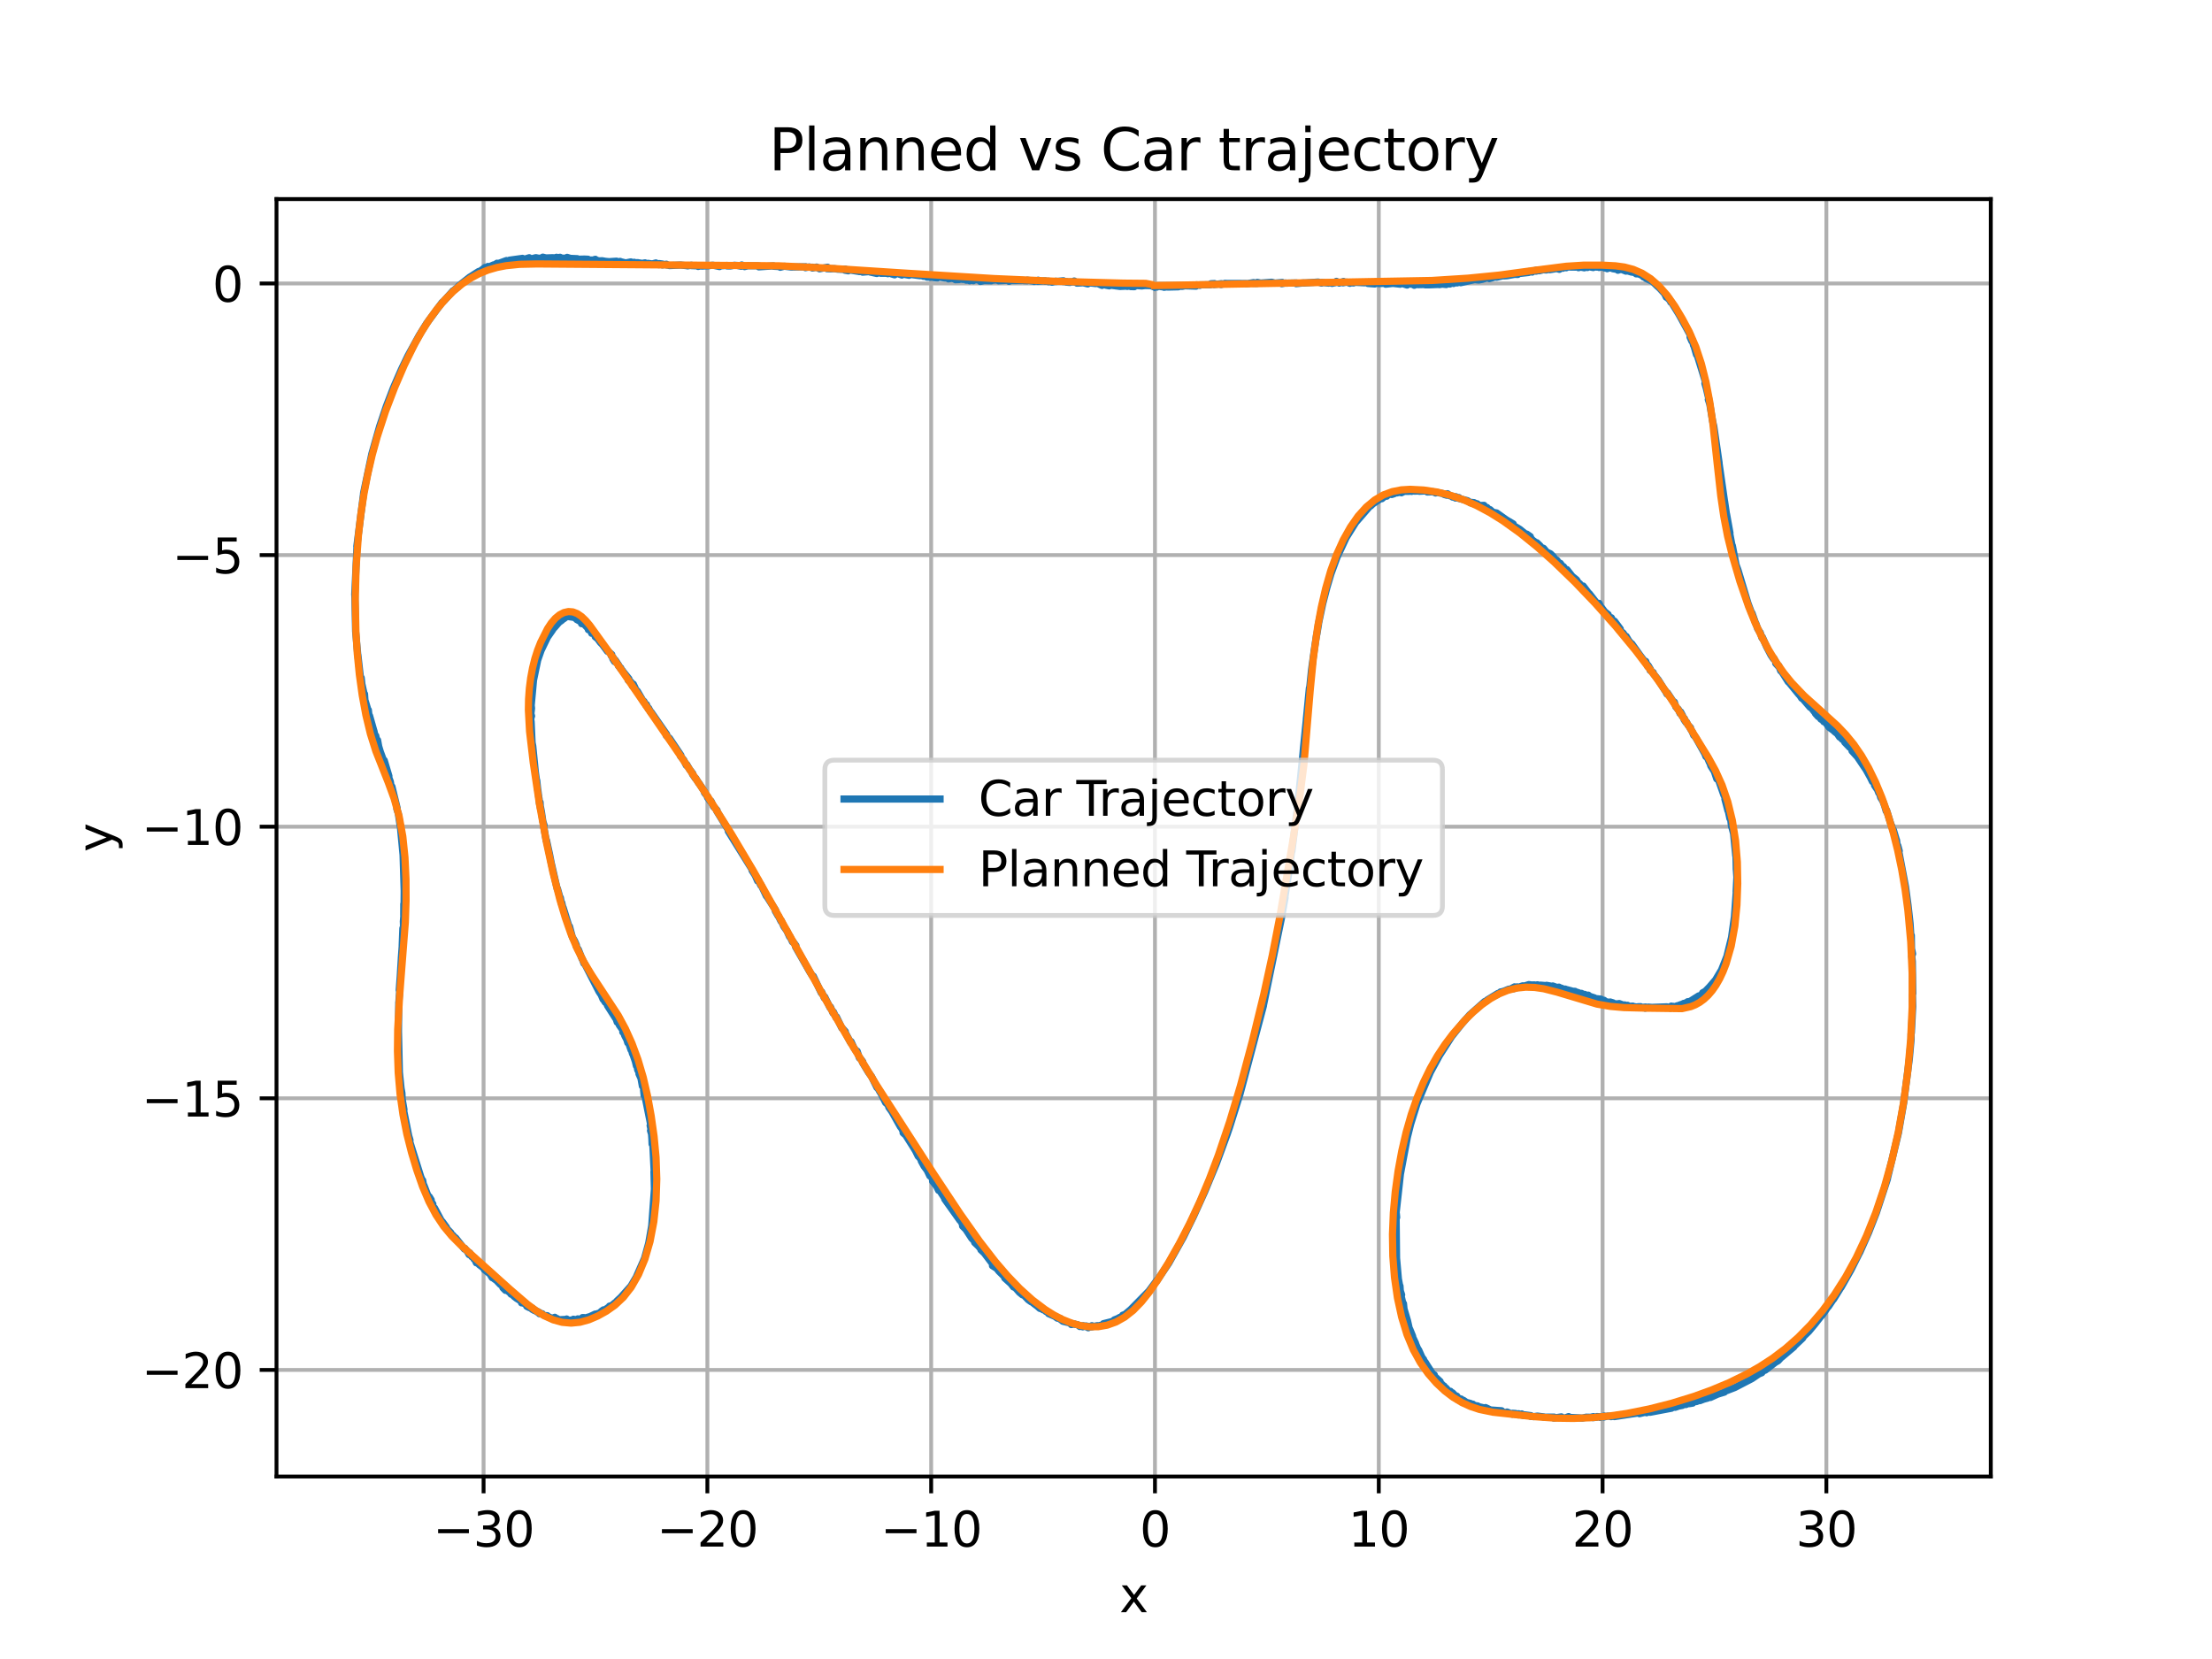<?xml version="1.0" encoding="utf-8" standalone="no"?>
<!DOCTYPE svg PUBLIC "-//W3C//DTD SVG 1.1//EN"
  "http://www.w3.org/Graphics/SVG/1.1/DTD/svg11.dtd">
<svg xmlns:xlink="http://www.w3.org/1999/xlink" width="460.8pt" height="345.6pt" viewBox="0 0 460.8 345.6" xmlns="http://www.w3.org/2000/svg" version="1.1">
 <defs>
  <style type="text/css">*{stroke-linejoin: round; stroke-linecap: butt}</style>
 </defs>
 <g id="figure_1">
  <g id="patch_1">
   <path d="M 0 345.6 
L 460.8 345.6 
L 460.8 0 
L 0 0 
z
" style="fill: #ffffff"/>
  </g>
  <g id="axes_1">
   <g id="patch_2">
    <path d="M 57.6 307.584 
L 414.72 307.584 
L 414.72 41.472 
L 57.6 41.472 
z
" style="fill: #ffffff"/>
   </g>
   <g id="matplotlib.axis_1">
    <g id="xtick_1">
     <g id="line2d_1">
      <path d="M 100.738 307.584 
L 100.738 41.472 
" clip-path="url(#p34e9931867)" style="fill: none; stroke: #b0b0b0; stroke-width: 0.8; stroke-linecap: square"/>
     </g>
     <g id="line2d_2">
      <defs>
       <path id="m95f7878430" d="M 0 0 
L 0 3.5 
" style="stroke: #000000; stroke-width: 0.8"/>
      </defs>
      <g>
       <use xlink:href="#m95f7878430" x="100.738" y="307.584" style="stroke: #000000; stroke-width: 0.8"/>
      </g>
     </g>
     <g id="text_1">
      <!-- −30 -->
      <g transform="translate(90.186 322.182) scale(0.1 -0.1)">
       <defs>
        <path id="DejaVuSans-2212" d="M 678 2272 
L 4684 2272 
L 4684 1741 
L 678 1741 
L 678 2272 
z
" transform="scale(0.016)"/>
        <path id="DejaVuSans-33" d="M 2597 2516 
Q 3050 2419 3304 2112 
Q 3559 1806 3559 1356 
Q 3559 666 3084 287 
Q 2609 -91 1734 -91 
Q 1441 -91 1130 -33 
Q 819 25 488 141 
L 488 750 
Q 750 597 1062 519 
Q 1375 441 1716 441 
Q 2309 441 2620 675 
Q 2931 909 2931 1356 
Q 2931 1769 2642 2001 
Q 2353 2234 1838 2234 
L 1294 2234 
L 1294 2753 
L 1863 2753 
Q 2328 2753 2575 2939 
Q 2822 3125 2822 3475 
Q 2822 3834 2567 4026 
Q 2313 4219 1838 4219 
Q 1578 4219 1281 4162 
Q 984 4106 628 3988 
L 628 4550 
Q 988 4650 1302 4700 
Q 1616 4750 1894 4750 
Q 2613 4750 3031 4423 
Q 3450 4097 3450 3541 
Q 3450 3153 3228 2886 
Q 3006 2619 2597 2516 
z
" transform="scale(0.016)"/>
        <path id="DejaVuSans-30" d="M 2034 4250 
Q 1547 4250 1301 3770 
Q 1056 3291 1056 2328 
Q 1056 1369 1301 889 
Q 1547 409 2034 409 
Q 2525 409 2770 889 
Q 3016 1369 3016 2328 
Q 3016 3291 2770 3770 
Q 2525 4250 2034 4250 
z
M 2034 4750 
Q 2819 4750 3233 4129 
Q 3647 3509 3647 2328 
Q 3647 1150 3233 529 
Q 2819 -91 2034 -91 
Q 1250 -91 836 529 
Q 422 1150 422 2328 
Q 422 3509 836 4129 
Q 1250 4750 2034 4750 
z
" transform="scale(0.016)"/>
       </defs>
       <use xlink:href="#DejaVuSans-2212"/>
       <use xlink:href="#DejaVuSans-33" x="83.789"/>
       <use xlink:href="#DejaVuSans-30" x="147.412"/>
      </g>
     </g>
    </g>
    <g id="xtick_2">
     <g id="line2d_3">
      <path d="M 147.359 307.584 
L 147.359 41.472 
" clip-path="url(#p34e9931867)" style="fill: none; stroke: #b0b0b0; stroke-width: 0.8; stroke-linecap: square"/>
     </g>
     <g id="line2d_4">
      <g>
       <use xlink:href="#m95f7878430" x="147.359" y="307.584" style="stroke: #000000; stroke-width: 0.8"/>
      </g>
     </g>
     <g id="text_2">
      <!-- −20 -->
      <g transform="translate(136.807 322.182) scale(0.1 -0.1)">
       <defs>
        <path id="DejaVuSans-32" d="M 1228 531 
L 3431 531 
L 3431 0 
L 469 0 
L 469 531 
Q 828 903 1448 1529 
Q 2069 2156 2228 2338 
Q 2531 2678 2651 2914 
Q 2772 3150 2772 3378 
Q 2772 3750 2511 3984 
Q 2250 4219 1831 4219 
Q 1534 4219 1204 4116 
Q 875 4013 500 3803 
L 500 4441 
Q 881 4594 1212 4672 
Q 1544 4750 1819 4750 
Q 2544 4750 2975 4387 
Q 3406 4025 3406 3419 
Q 3406 3131 3298 2873 
Q 3191 2616 2906 2266 
Q 2828 2175 2409 1742 
Q 1991 1309 1228 531 
z
" transform="scale(0.016)"/>
       </defs>
       <use xlink:href="#DejaVuSans-2212"/>
       <use xlink:href="#DejaVuSans-32" x="83.789"/>
       <use xlink:href="#DejaVuSans-30" x="147.412"/>
      </g>
     </g>
    </g>
    <g id="xtick_3">
     <g id="line2d_5">
      <path d="M 193.981 307.584 
L 193.981 41.472 
" clip-path="url(#p34e9931867)" style="fill: none; stroke: #b0b0b0; stroke-width: 0.8; stroke-linecap: square"/>
     </g>
     <g id="line2d_6">
      <g>
       <use xlink:href="#m95f7878430" x="193.981" y="307.584" style="stroke: #000000; stroke-width: 0.8"/>
      </g>
     </g>
     <g id="text_3">
      <!-- −10 -->
      <g transform="translate(183.429 322.182) scale(0.1 -0.1)">
       <defs>
        <path id="DejaVuSans-31" d="M 794 531 
L 1825 531 
L 1825 4091 
L 703 3866 
L 703 4441 
L 1819 4666 
L 2450 4666 
L 2450 531 
L 3481 531 
L 3481 0 
L 794 0 
L 794 531 
z
" transform="scale(0.016)"/>
       </defs>
       <use xlink:href="#DejaVuSans-2212"/>
       <use xlink:href="#DejaVuSans-31" x="83.789"/>
       <use xlink:href="#DejaVuSans-30" x="147.412"/>
      </g>
     </g>
    </g>
    <g id="xtick_4">
     <g id="line2d_7">
      <path d="M 240.602 307.584 
L 240.602 41.472 
" clip-path="url(#p34e9931867)" style="fill: none; stroke: #b0b0b0; stroke-width: 0.8; stroke-linecap: square"/>
     </g>
     <g id="line2d_8">
      <g>
       <use xlink:href="#m95f7878430" x="240.602" y="307.584" style="stroke: #000000; stroke-width: 0.8"/>
      </g>
     </g>
     <g id="text_4">
      <!-- 0 -->
      <g transform="translate(237.421 322.182) scale(0.1 -0.1)">
       <use xlink:href="#DejaVuSans-30"/>
      </g>
     </g>
    </g>
    <g id="xtick_5">
     <g id="line2d_9">
      <path d="M 287.224 307.584 
L 287.224 41.472 
" clip-path="url(#p34e9931867)" style="fill: none; stroke: #b0b0b0; stroke-width: 0.8; stroke-linecap: square"/>
     </g>
     <g id="line2d_10">
      <g>
       <use xlink:href="#m95f7878430" x="287.224" y="307.584" style="stroke: #000000; stroke-width: 0.8"/>
      </g>
     </g>
     <g id="text_5">
      <!-- 10 -->
      <g transform="translate(280.861 322.182) scale(0.1 -0.1)">
       <use xlink:href="#DejaVuSans-31"/>
       <use xlink:href="#DejaVuSans-30" x="63.623"/>
      </g>
     </g>
    </g>
    <g id="xtick_6">
     <g id="line2d_11">
      <path d="M 333.846 307.584 
L 333.846 41.472 
" clip-path="url(#p34e9931867)" style="fill: none; stroke: #b0b0b0; stroke-width: 0.8; stroke-linecap: square"/>
     </g>
     <g id="line2d_12">
      <g>
       <use xlink:href="#m95f7878430" x="333.846" y="307.584" style="stroke: #000000; stroke-width: 0.8"/>
      </g>
     </g>
     <g id="text_6">
      <!-- 20 -->
      <g transform="translate(327.483 322.182) scale(0.1 -0.1)">
       <use xlink:href="#DejaVuSans-32"/>
       <use xlink:href="#DejaVuSans-30" x="63.623"/>
      </g>
     </g>
    </g>
    <g id="xtick_7">
     <g id="line2d_13">
      <path d="M 380.467 307.584 
L 380.467 41.472 
" clip-path="url(#p34e9931867)" style="fill: none; stroke: #b0b0b0; stroke-width: 0.8; stroke-linecap: square"/>
     </g>
     <g id="line2d_14">
      <g>
       <use xlink:href="#m95f7878430" x="380.467" y="307.584" style="stroke: #000000; stroke-width: 0.8"/>
      </g>
     </g>
     <g id="text_7">
      <!-- 30 -->
      <g transform="translate(374.105 322.182) scale(0.1 -0.1)">
       <use xlink:href="#DejaVuSans-33"/>
       <use xlink:href="#DejaVuSans-30" x="63.623"/>
      </g>
     </g>
    </g>
    <g id="text_8">
     <!-- x -->
     <g transform="translate(233.201 335.861) scale(0.1 -0.1)">
      <defs>
       <path id="DejaVuSans-78" d="M 3513 3500 
L 2247 1797 
L 3578 0 
L 2900 0 
L 1881 1375 
L 863 0 
L 184 0 
L 1544 1831 
L 300 3500 
L 978 3500 
L 1906 2253 
L 2834 3500 
L 3513 3500 
z
" transform="scale(0.016)"/>
      </defs>
      <use xlink:href="#DejaVuSans-78"/>
     </g>
    </g>
   </g>
   <g id="matplotlib.axis_2">
    <g id="ytick_1">
     <g id="line2d_15">
      <path d="M 57.6 285.378 
L 414.72 285.378 
" clip-path="url(#p34e9931867)" style="fill: none; stroke: #b0b0b0; stroke-width: 0.8; stroke-linecap: square"/>
     </g>
     <g id="line2d_16">
      <defs>
       <path id="mc1f9d075d0" d="M 0 0 
L -3.5 0 
" style="stroke: #000000; stroke-width: 0.8"/>
      </defs>
      <g>
       <use xlink:href="#mc1f9d075d0" x="57.6" y="285.378" style="stroke: #000000; stroke-width: 0.8"/>
      </g>
     </g>
     <g id="text_9">
      <!-- −20 -->
      <g transform="translate(29.495 289.177) scale(0.1 -0.1)">
       <use xlink:href="#DejaVuSans-2212"/>
       <use xlink:href="#DejaVuSans-32" x="83.789"/>
       <use xlink:href="#DejaVuSans-30" x="147.412"/>
      </g>
     </g>
    </g>
    <g id="ytick_2">
     <g id="line2d_17">
      <path d="M 57.6 228.797 
L 414.72 228.797 
" clip-path="url(#p34e9931867)" style="fill: none; stroke: #b0b0b0; stroke-width: 0.8; stroke-linecap: square"/>
     </g>
     <g id="line2d_18">
      <g>
       <use xlink:href="#mc1f9d075d0" x="57.6" y="228.797" style="stroke: #000000; stroke-width: 0.8"/>
      </g>
     </g>
     <g id="text_10">
      <!-- −15 -->
      <g transform="translate(29.495 232.596) scale(0.1 -0.1)">
       <defs>
        <path id="DejaVuSans-35" d="M 691 4666 
L 3169 4666 
L 3169 4134 
L 1269 4134 
L 1269 2991 
Q 1406 3038 1543 3061 
Q 1681 3084 1819 3084 
Q 2600 3084 3056 2656 
Q 3513 2228 3513 1497 
Q 3513 744 3044 326 
Q 2575 -91 1722 -91 
Q 1428 -91 1123 -41 
Q 819 9 494 109 
L 494 744 
Q 775 591 1075 516 
Q 1375 441 1709 441 
Q 2250 441 2565 725 
Q 2881 1009 2881 1497 
Q 2881 1984 2565 2268 
Q 2250 2553 1709 2553 
Q 1456 2553 1204 2497 
Q 953 2441 691 2322 
L 691 4666 
z
" transform="scale(0.016)"/>
       </defs>
       <use xlink:href="#DejaVuSans-2212"/>
       <use xlink:href="#DejaVuSans-31" x="83.789"/>
       <use xlink:href="#DejaVuSans-35" x="147.412"/>
      </g>
     </g>
    </g>
    <g id="ytick_3">
     <g id="line2d_19">
      <path d="M 57.6 172.216 
L 414.72 172.216 
" clip-path="url(#p34e9931867)" style="fill: none; stroke: #b0b0b0; stroke-width: 0.8; stroke-linecap: square"/>
     </g>
     <g id="line2d_20">
      <g>
       <use xlink:href="#mc1f9d075d0" x="57.6" y="172.216" style="stroke: #000000; stroke-width: 0.8"/>
      </g>
     </g>
     <g id="text_11">
      <!-- −10 -->
      <g transform="translate(29.495 176.015) scale(0.1 -0.1)">
       <use xlink:href="#DejaVuSans-2212"/>
       <use xlink:href="#DejaVuSans-31" x="83.789"/>
       <use xlink:href="#DejaVuSans-30" x="147.412"/>
      </g>
     </g>
    </g>
    <g id="ytick_4">
     <g id="line2d_21">
      <path d="M 57.6 115.635 
L 414.72 115.635 
" clip-path="url(#p34e9931867)" style="fill: none; stroke: #b0b0b0; stroke-width: 0.8; stroke-linecap: square"/>
     </g>
     <g id="line2d_22">
      <g>
       <use xlink:href="#mc1f9d075d0" x="57.6" y="115.635" style="stroke: #000000; stroke-width: 0.8"/>
      </g>
     </g>
     <g id="text_12">
      <!-- −5 -->
      <g transform="translate(35.858 119.435) scale(0.1 -0.1)">
       <use xlink:href="#DejaVuSans-2212"/>
       <use xlink:href="#DejaVuSans-35" x="83.789"/>
      </g>
     </g>
    </g>
    <g id="ytick_5">
     <g id="line2d_23">
      <path d="M 57.6 59.054 
L 414.72 59.054 
" clip-path="url(#p34e9931867)" style="fill: none; stroke: #b0b0b0; stroke-width: 0.8; stroke-linecap: square"/>
     </g>
     <g id="line2d_24">
      <g>
       <use xlink:href="#mc1f9d075d0" x="57.6" y="59.054" style="stroke: #000000; stroke-width: 0.8"/>
      </g>
     </g>
     <g id="text_13">
      <!-- 0 -->
      <g transform="translate(44.237 62.854) scale(0.1 -0.1)">
       <use xlink:href="#DejaVuSans-30"/>
      </g>
     </g>
    </g>
    <g id="text_14">
     <!-- y -->
     <g transform="translate(23.416 177.487) rotate(-90) scale(0.1 -0.1)">
      <defs>
       <path id="DejaVuSans-79" d="M 2059 -325 
Q 1816 -950 1584 -1140 
Q 1353 -1331 966 -1331 
L 506 -1331 
L 506 -850 
L 844 -850 
Q 1081 -850 1212 -737 
Q 1344 -625 1503 -206 
L 1606 56 
L 191 3500 
L 800 3500 
L 1894 763 
L 2988 3500 
L 3597 3500 
L 2059 -325 
z
" transform="scale(0.016)"/>
      </defs>
      <use xlink:href="#DejaVuSans-79"/>
     </g>
    </g>
   </g>
   <g id="line2d_25">
    <path d="M 240.26 59.72 
L 240.307 59.606 
L 240.989 59.81 
L 241.065 59.627 
L 242.515 59.787 
L 242.49 59.849 
L 243.29 59.729 
L 243.26 59.801 
L 245.498 59.748 
L 245.549 59.625 
L 246.266 59.656 
L 247.058 59.495 
L 247.037 59.544 
L 249.171 59.61 
L 249.286 59.332 
L 249.957 59.448 
L 250.001 59.339 
L 252.17 59.326 
L 252.261 59.104 
L 253 59.069 
L 252.909 59.289 
L 254.448 59.086 
L 254.368 59.281 
L 255.209 59.017 
L 255.2 59.037 
L 259.611 59.055 
L 259.581 59.127 
L 261.169 58.863 
L 261.106 59.015 
L 261.834 59.045 
L 261.927 58.819 
L 262.608 58.967 
L 264.91 58.79 
L 265.58 58.97 
L 265.579 58.972 
L 267.129 58.831 
L 267.016 59.104 
L 267.833 58.94 
L 267.814 58.986 
L 270.08 58.939 
L 270.016 59.096 
L 271.582 58.931 
L 271.565 58.971 
L 274.639 58.749 
L 275.287 58.978 
L 275.347 58.831 
L 276.768 58.981 
L 276.801 58.9 
L 277.501 58.998 
L 277.488 59.031 
L 278.3 58.857 
L 278.4 58.616 
L 278.993 58.977 
L 279.876 58.637 
L 279.757 58.925 
L 280.564 58.77 
L 281.207 59.018 
L 281.252 58.908 
L 281.985 58.945 
L 282.041 58.808 
L 284.25 58.913 
L 285.055 58.786 
L 284.946 59.049 
L 286.408 59.158 
L 286.571 58.762 
L 287.196 59.081 
L 288.738 59.012 
L 288.658 59.207 
L 290.242 59.026 
L 290.235 59.043 
L 291.682 59.204 
L 291.773 58.983 
L 292.453 59.172 
L 293.122 59.385 
L 293.25 59.074 
L 294.658 59.32 
L 294.613 59.43 
L 295.496 59.109 
L 295.417 59.303 
L 296.923 59.265 
L 296.893 59.337 
L 297.63 59.344 
L 299.863 59.246 
L 299.842 59.297 
L 300.624 59.151 
L 300.6 59.209 
L 301.289 59.277 
L 301.373 59.073 
L 302.046 59.172 
L 302.158 58.901 
L 302.804 59.059 
L 302.865 58.912 
L 303.565 58.933 
L 303.612 58.82 
L 304.315 58.829 
L 304.288 58.895 
L 307.389 58.206 
L 307.367 58.26 
L 308.036 58.339 
L 308.797 58.192 
L 309.598 57.944 
L 310.326 57.873 
L 310.256 58.043 
L 311.833 57.598 
L 311.767 57.759 
L 313.305 57.402 
L 313.274 57.479 
L 313.988 57.433 
L 315.494 57.161 
L 316.187 57.176 
L 316.257 57.008 
L 318.459 56.763 
L 318.544 56.558 
L 319.196 56.676 
L 319.282 56.468 
L 320.054 56.289 
L 319.968 56.498 
L 320.745 56.3 
L 320.703 56.402 
L 321.48 56.192 
L 322.144 56.242 
L 322.904 56.035 
L 322.842 56.186 
L 324.269 55.947 
L 324.857 56.11 
L 324.959 55.864 
L 325.602 55.878 
L 325.682 55.684 
L 326.287 55.78 
L 326.353 55.62 
L 327.029 55.531 
L 326.988 55.631 
L 328.244 55.648 
L 328.284 55.552 
L 328.941 55.478 
L 328.822 55.767 
L 329.514 55.597 
L 329.48 55.681 
L 330.053 55.791 
L 330.135 55.59 
L 330.695 55.726 
L 330.776 55.529 
L 331.909 55.736 
L 332.002 55.509 
L 332.55 55.648 
L 333.185 55.568 
L 333.121 55.723 
L 333.768 55.608 
L 334.275 55.827 
L 334.318 55.723 
L 334.807 55.978 
L 334.883 55.794 
L 336.027 55.892 
L 335.989 55.985 
L 336.542 56.073 
L 336.606 55.918 
L 337.193 55.921 
L 337.039 56.297 
L 337.709 56.092 
L 338.718 56.483 
L 338.771 56.352 
L 339.812 56.666 
L 340.918 56.84 
L 340.834 57.045 
L 341.418 57.069 
L 341.413 57.083 
L 342.428 57.552 
L 342.37 57.692 
L 342.921 57.848 
L 342.868 57.977 
L 344.447 58.743 
L 344.427 58.791 
L 345.353 59.704 
L 345.366 59.672 
L 345.833 60.144 
L 346.756 61.154 
L 347.12 61.914 
L 347.173 61.784 
L 347.631 62.328 
L 347.694 62.174 
L 348.057 62.958 
L 348.111 62.825 
L 349.773 65.522 
L 352.19 69.935 
L 352.07 70.227 
L 352.434 71.069 
L 352.548 70.791 
L 352.789 71.934 
L 352.824 71.849 
L 353.407 73.883 
L 353.478 73.711 
L 355.283 79.599 
L 355.165 79.886 
L 355.453 80.881 
L 355.957 83.031 
L 355.871 83.241 
L 356.178 84.177 
L 356.775 87.759 
L 357.022 88.836 
L 358.117 96.392 
L 358.101 96.431 
L 359.249 104.4 
L 359.256 104.384 
L 359.66 107.107 
L 359.672 107.078 
L 360.382 111.02 
L 360.337 111.131 
L 360.837 113.763 
L 360.88 113.659 
L 361.652 117.656 
L 362.039 118.697 
L 364.137 125.682 
L 364.935 127.82 
L 364.979 127.715 
L 365.751 129.926 
L 365.775 129.867 
L 366.155 130.991 
L 366.169 130.957 
L 366.653 131.827 
L 366.683 131.753 
L 367.054 132.898 
L 367.13 132.714 
L 367.996 134.697 
L 368.934 136.498 
L 368.935 136.497 
L 369.457 137.265 
L 369.52 137.113 
L 369.995 137.995 
L 369.915 138.188 
L 370.491 138.822 
L 370.549 138.682 
L 370.946 139.752 
L 370.983 139.661 
L 371.506 140.424 
L 372.518 142.034 
L 372.538 141.985 
L 374.78 144.719 
L 374.805 144.657 
L 375.323 145.456 
L 375.369 145.344 
L 377.081 147.343 
L 377.138 147.204 
L 378.228 148.596 
L 378.204 148.653 
L 378.766 149.275 
L 378.828 149.124 
L 379.345 149.828 
L 379.438 149.603 
L 379.928 150.347 
L 380.017 150.13 
L 381.022 151.495 
L 382.201 152.359 
L 382.181 152.408 
L 382.756 152.855 
L 383.225 153.549 
L 383.275 153.429 
L 383.782 154.026 
L 383.88 153.79 
L 384.365 154.439 
L 384.292 154.618 
L 385.348 155.714 
L 385.45 155.466 
L 385.869 156.281 
L 385.807 156.432 
L 386.85 157.578 
L 386.86 157.554 
L 388.753 160.365 
L 389.635 161.953 
L 390.051 162.812 
L 390.127 162.628 
L 390.556 163.462 
L 390.499 163.599 
L 390.978 164.316 
L 391.013 164.231 
L 391.39 165.197 
L 391.467 165.009 
L 391.778 166.14 
L 392.246 166.889 
L 392.612 167.885 
L 392.933 168.993 
L 393.013 168.799 
L 394.005 172.027 
L 394.039 171.945 
L 394.355 173.044 
L 394.424 172.876 
L 395.063 175.033 
L 395.08 174.992 
L 395.252 176.41 
L 395.355 176.161 
L 395.65 177.27 
L 395.576 177.449 
L 396.957 184.733 
L 396.959 184.726 
L 397.476 188.541 
L 397.905 192.361 
L 398.073 195.074 
L 398.164 194.852 
L 398.21 197.764 
L 398.228 197.719 
L 398.433 198.7 
L 398.246 199.153 
L 398.378 200.291 
L 398.469 207.022 
L 398.4 207.19 
L 398.459 209.655 
L 398.173 215.202 
L 398.119 215.333 
L 398.125 216.449 
L 397.755 220.533 
L 396.563 229.775 
L 396.572 229.752 
L 395.472 236.046 
L 393.132 245.735 
L 393.192 245.59 
L 390.881 252.635 
L 389.239 256.826 
L 389.289 256.706 
L 387.424 260.91 
L 387.522 260.673 
L 385.57 264.574 
L 383.514 268.211 
L 383.579 268.053 
L 381.939 270.694 
L 382.016 270.508 
L 380.884 272.197 
L 380.973 271.98 
L 379.734 273.794 
L 379.248 274.328 
L 378.036 275.878 
L 376.798 277.364 
L 375.671 278.457 
L 375.56 278.728 
L 373.745 280.446 
L 373.688 280.584 
L 371.171 282.711 
L 371.218 282.595 
L 370.418 283.469 
L 369.826 283.812 
L 367.737 285.431 
L 367.162 285.623 
L 367.021 285.967 
L 366.413 286.213 
L 364.961 287.197 
L 361.404 289.045 
L 359.29 289.858 
L 359.229 290.006 
L 357.835 290.427 
L 356.303 291.124 
L 356.367 290.97 
L 355.599 291.305 
L 355.607 291.285 
L 354.889 291.487 
L 354.129 291.781 
L 354.189 291.635 
L 353.405 291.975 
L 353.439 291.893 
L 352.69 292.135 
L 352.624 292.297 
L 351.925 292.41 
L 351.989 292.253 
L 351.19 292.598 
L 350.551 292.545 
L 350.457 292.773 
L 349.736 292.908 
L 348.958 293.173 
L 348.976 293.128 
L 348.268 293.215 
L 348.209 293.358 
L 343.739 294.206 
L 343.833 293.979 
L 343.002 294.306 
L 343.082 294.111 
L 341.522 294.498 
L 341.603 294.3 
L 336.306 295.107 
L 336.357 294.984 
L 335.582 295.118 
L 335.624 295.018 
L 334.905 295.008 
L 334.912 294.99 
L 334.101 295.197 
L 334.191 294.978 
L 333.345 295.264 
L 333.398 295.133 
L 332.684 295.094 
L 332.625 295.236 
L 331.857 295.325 
L 331.947 295.105 
L 331.138 295.289 
L 331.159 295.238 
L 330.43 295.222 
L 329.614 295.414 
L 328.898 295.36 
L 326.712 295.258 
L 326.777 295.1 
L 325.89 295.444 
L 325.912 295.391 
L 325.21 295.286 
L 325.263 295.157 
L 323.684 295.406 
L 323.765 295.209 
L 321.587 295.216 
L 321.609 295.164 
L 320.261 294.997 
L 319.514 295.109 
L 318.845 295.054 
L 318.908 294.899 
L 317.616 294.736 
L 317.545 294.908 
L 316.943 294.743 
L 317.024 294.545 
L 316.282 294.743 
L 316.378 294.508 
L 315.68 294.618 
L 315.747 294.454 
L 315.118 294.406 
L 315.037 294.604 
L 313.949 294.149 
L 313.892 294.286 
L 312.717 294.102 
L 312.808 293.881 
L 311.614 293.801 
L 311.615 293.798 
L 310.441 293.718 
L 310.451 293.693 
L 309.46 293.22 
L 309.405 293.353 
L 308.848 293.279 
L 308.872 293.221 
L 308.339 293.096 
L 307.785 293.027 
L 307.845 292.882 
L 306.754 292.715 
L 306.836 292.517 
L 306.294 292.431 
L 306.324 292.358 
L 305.28 292.087 
L 305.308 292.021 
L 304.857 291.708 
L 304.808 291.828 
L 304.387 291.442 
L 304.368 291.489 
L 303.389 291.039 
L 303.474 290.831 
L 302.967 290.645 
L 302.995 290.576 
L 302.585 290.148 
L 302.477 290.41 
L 302.134 289.818 
L 302.021 290.092 
L 301.229 289.151 
L 301.158 289.322 
L 300.812 288.728 
L 300.781 288.803 
L 300.369 288.363 
L 300.313 288.5 
L 299.9 288.061 
L 300.011 287.792 
L 299.152 286.986 
L 298.709 286.611 
L 298.792 286.408 
L 298.288 286.179 
L 298.344 286.044 
L 297.243 284.339 
L 296.884 283.747 
L 296.828 283.884 
L 296.532 283.139 
L 296.502 283.21 
L 296.151 282.597 
L 295.522 281.194 
L 295.483 281.288 
L 294.864 279.863 
L 294.884 279.814 
L 294.241 278.454 
L 294.279 278.362 
L 293.682 276.902 
L 293.634 277.018 
L 293.217 275.15 
L 292.484 272.67 
L 292.37 271.548 
L 292.295 271.731 
L 291.886 269.978 
L 291.988 269.73 
L 291.74 268.986 
L 291.72 269.033 
L 291.644 267.893 
L 291.603 267.992 
L 291.273 266.205 
L 291.289 266.168 
L 290.932 262.159 
L 290.927 262.17 
L 290.841 253.881 
L 290.951 253.615 
L 290.887 252.846 
L 290.792 253.076 
L 291.722 244.7 
L 291.702 244.749 
L 293.171 236.947 
L 293.852 234.21 
L 295.209 229.889 
L 297.96 223.404 
L 299.834 219.936 
L 302.414 215.922 
L 304.706 213.053 
L 304.69 213.091 
L 306.199 211.376 
L 306.189 211.401 
L 309.284 208.642 
L 309.708 208.527 
L 309.787 208.337 
L 312.017 206.961 
L 311.915 207.209 
L 312.605 206.632 
L 312.563 206.736 
L 313.125 206.506 
L 313.104 206.556 
L 313.686 206.314 
L 314.282 206.068 
L 314.243 206.164 
L 314.843 205.939 
L 315.51 205.58 
L 315.35 205.969 
L 316.042 205.578 
L 315.961 205.775 
L 317.231 205.361 
L 317.183 205.476 
L 317.816 205.32 
L 318.485 205.107 
L 319.048 205.184 
L 319.662 205.168 
L 319.615 205.283 
L 320.29 205.149 
L 320.263 205.215 
L 320.839 205.351 
L 320.893 205.219 
L 322.152 205.325 
L 322.18 205.256 
L 323.438 205.485 
L 323.475 205.394 
L 324.078 205.614 
L 324.027 205.736 
L 324.772 205.64 
L 324.747 205.7 
L 325.386 205.892 
L 325.282 206.146 
L 326.055 206.038 
L 326.044 206.064 
L 327.39 206.418 
L 327.364 206.481 
L 328.109 206.513 
L 328.079 206.587 
L 328.769 206.769 
L 328.717 206.895 
L 329.469 206.936 
L 329.411 207.078 
L 330.151 207.153 
L 330.757 207.551 
L 330.86 207.302 
L 331.442 207.75 
L 331.481 207.654 
L 332.149 207.873 
L 332.103 207.984 
L 332.821 208.059 
L 333.528 208.138 
L 333.44 208.352 
L 334.157 208.376 
L 334.118 208.47 
L 334.721 208.733 
L 334.737 208.694 
L 335.358 208.882 
L 335.422 208.727 
L 336.032 208.911 
L 335.942 209.129 
L 337.28 209.1 
L 337.299 209.054 
L 338.398 209.464 
L 338.449 209.34 
L 338.965 209.572 
L 339.029 209.416 
L 339.508 209.707 
L 339.536 209.639 
L 340.14 209.593 
L 340.114 209.657 
L 341.186 209.808 
L 341.221 209.723 
L 341.776 209.709 
L 341.703 209.888 
L 342.817 209.778 
L 342.717 210.021 
L 343.332 209.793 
L 344.321 209.87 
L 344.332 209.843 
L 347.235 209.742 
L 347.6 209.928 
L 347.622 209.874 
L 348.17 209.589 
L 347.997 210.008 
L 348.566 209.639 
L 348.465 209.885 
L 349.415 209.508 
L 349.341 209.688 
L 349.788 209.527 
L 349.847 209.384 
L 350.281 209.227 
L 350.214 209.388 
L 350.719 209.031 
L 350.647 209.205 
L 351.109 208.923 
L 351.058 209.046 
L 351.475 208.847 
L 351.542 208.684 
L 351.889 208.634 
L 351.843 208.745 
L 353.892 207.456 
L 353.856 207.544 
L 354.204 207.362 
L 354.549 207.156 
L 354.69 206.814 
L 355.329 206.453 
L 355.351 206.4 
L 356.115 205.617 
L 357.439 204.065 
L 357.469 203.992 
L 358.624 202.051 
L 359.753 199.2 
L 359.745 199.221 
L 360.709 195.273 
L 361.314 190.952 
L 361.704 185.636 
L 361.665 185.732 
L 361.819 182.737 
L 361.702 181.102 
L 361.692 181.126 
L 361.632 178.156 
L 361.589 178.261 
L 361.132 173.638 
L 360.736 172.142 
L 360.707 172.212 
L 360.474 170.254 
L 360.364 170.521 
L 360.001 168.814 
L 359.963 168.906 
L 359.325 166.467 
L 359.421 166.234 
L 359.109 165.634 
L 358.059 162.645 
L 357.672 162.176 
L 357.636 162.262 
L 357.114 160.685 
L 357.113 160.688 
L 356.394 159.555 
L 356.135 158.728 
L 356.099 158.815 
L 355.486 157.36 
L 355.38 157.617 
L 355.087 156.839 
L 355.072 156.876 
L 353.262 153.643 
L 352.831 153.123 
L 352.817 153.158 
L 352.499 152.346 
L 352.49 152.37 
L 352.099 151.719 
L 352.159 151.574 
L 351.685 151.109 
L 351.312 150.38 
L 351.248 150.536 
L 350.822 149.917 
L 350.908 149.707 
L 350.431 149.194 
L 350.494 149.041 
L 350.102 148.3 
L 349.975 148.609 
L 349.626 147.742 
L 349.592 147.825 
L 349.117 147.245 
L 349.109 147.264 
L 348.8 146.258 
L 348.734 146.418 
L 347.361 144.341 
L 347.262 144.583 
L 346.84 143.756 
L 346.82 143.803 
L 345.399 141.552 
L 345.393 141.568 
L 344.867 140.892 
L 344.333 140.213 
L 344.386 140.085 
L 343.745 139.638 
L 343.826 139.44 
L 343.332 138.611 
L 343.242 138.828 
L 342.83 137.773 
L 342.751 137.964 
L 341.63 136.492 
L 339.94 134.117 
L 339.906 134.198 
L 339.297 133.471 
L 338.757 132.558 
L 338.671 132.766 
L 338.122 131.856 
L 337.396 131.362 
L 337.535 131.025 
L 336.329 129.402 
L 336.19 129.739 
L 335.679 128.689 
L 335.545 129.013 
L 334.928 128.212 
L 335.01 128.015 
L 334.294 127.446 
L 333.678 126.63 
L 333.633 126.739 
L 333.111 125.689 
L 332.955 126.067 
L 331.075 123.656 
L 331.053 123.71 
L 330.43 122.893 
L 329.806 122.076 
L 329.685 122.37 
L 329.055 121.567 
L 328.996 121.709 
L 328.415 120.787 
L 327.696 120.202 
L 327.672 120.259 
L 326.414 118.653 
L 326.294 118.945 
L 325.705 118.045 
L 325.641 118.202 
L 325.037 117.342 
L 324.941 117.575 
L 324.342 116.708 
L 323.572 116.258 
L 323.662 116.041 
L 322.988 115.362 
L 322.188 114.995 
L 321.555 114.226 
L 321.554 114.229 
L 320.741 113.903 
L 320.822 113.706 
L 320.145 113.054 
L 320.105 113.151 
L 319.385 112.61 
L 319.367 112.655 
L 318.733 111.908 
L 318.79 111.77 
L 318.059 111.265 
L 318.005 111.396 
L 316.603 110.269 
L 315.864 109.818 
L 315.831 109.898 
L 315.175 109.266 
L 315.228 109.136 
L 313.784 108.28 
L 311.772 106.851 
L 310.99 106.714 
L 310.995 106.702 
L 310.395 106.156 
L 310.317 106.346 
L 309.765 105.717 
L 309.696 105.884 
L 309.051 105.514 
L 309.151 105.272 
L 308.355 105.305 
L 308.297 105.447 
L 307.734 104.95 
L 307.725 104.972 
L 307.061 104.747 
L 307.077 104.709 
L 306.362 104.641 
L 306.315 104.756 
L 305.764 104.32 
L 303.844 103.817 
L 303.912 103.651 
L 303.183 103.748 
L 303.296 103.474 
L 302.585 103.549 
L 302.656 103.378 
L 302.027 103.279 
L 301.543 102.85 
L 301.412 103.167 
L 300.828 103.004 
L 300.877 102.883 
L 299.116 102.54 
L 299.052 102.694 
L 298.541 102.445 
L 297.326 102.493 
L 297.405 102.301 
L 296.836 102.276 
L 295.683 102.344 
L 295.709 102.282 
L 294.613 102.316 
L 294.692 102.124 
L 294.064 102.372 
L 294.123 102.228 
L 293.636 102.157 
L 293.552 102.361 
L 292.543 102.359 
L 291.929 102.655 
L 292.013 102.453 
L 290.952 102.698 
L 290.974 102.646 
L 290.481 102.714 
L 290.423 102.855 
L 289.903 103.019 
L 289.98 102.832 
L 288.979 103.161 
L 288.894 103.366 
L 288.476 103.383 
L 287.872 103.888 
L 287.97 103.65 
L 286.027 104.931 
L 286.027 104.93 
L 285.522 105.403 
L 285.629 105.142 
L 282.416 108.843 
L 280.429 112.007 
L 278.492 116.165 
L 278.534 116.063 
L 277.154 119.844 
L 277.218 119.689 
L 276.353 122.6 
L 276.381 122.532 
L 275.545 125.765 
L 274.611 130.176 
L 274.674 130.023 
L 274.314 132.18 
L 274.252 132.332 
L 273.725 135.791 
L 273.736 135.765 
L 273.221 139.488 
L 272.846 143.124 
L 272.768 143.312 
L 272.129 149.862 
L 272.142 149.831 
L 271.552 155.604 
L 271.428 157.026 
L 270.194 169.169 
L 270.123 169.341 
L 269.122 177.358 
L 269.031 177.577 
L 268.663 180.617 
L 268.675 180.588 
L 267.601 187.272 
L 267.711 187.006 
L 267.09 190.427 
L 267.151 190.279 
L 263.171 209.572 
L 263.21 209.478 
L 258.315 227.906 
L 256.134 234.841 
L 255.643 236.267 
L 255.701 236.125 
L 253.381 242.422 
L 253.386 242.41 
L 250.88 248.441 
L 250.955 248.258 
L 248.476 253.734 
L 248.536 253.588 
L 246.501 257.747 
L 243.483 263.131 
L 240.903 266.961 
L 241.025 266.664 
L 239.327 268.97 
L 235.519 272.835 
L 235.524 272.825 
L 234.342 273.832 
L 234.349 273.814 
L 233.872 273.983 
L 233.763 274.247 
L 233.196 274.597 
L 233.264 274.432 
L 232.682 274.778 
L 232.704 274.725 
L 232.156 274.95 
L 232.163 274.934 
L 231.43 275.571 
L 231.53 275.329 
L 229.853 275.747 
L 229.763 275.965 
L 229.135 276.197 
L 229.177 276.096 
L 228.555 276.278 
L 228.608 276.151 
L 227.358 276.422 
L 227.466 276.16 
L 226.696 276.6 
L 226.805 276.336 
L 226.254 276.209 
L 226.183 276.381 
L 225.656 276.164 
L 225.557 276.405 
L 225.033 276.15 
L 224.954 276.342 
L 224.474 275.952 
L 223.853 275.875 
L 223.88 275.809 
L 223.168 275.926 
L 223.264 275.693 
L 221.398 275.24 
L 221.407 275.218 
L 220.867 274.821 
L 220.924 274.682 
L 220.247 274.594 
L 219.696 274.175 
L 219.688 274.194 
L 218.439 273.654 
L 218.491 273.529 
L 217.878 273.198 
L 217.938 273.053 
L 217.265 272.846 
L 217.306 272.747 
L 216.616 272.561 
L 216.05 272.052 
L 216.047 272.061 
L 215.447 271.613 
L 214.855 271.125 
L 214.825 271.198 
L 214.204 270.756 
L 213.066 269.556 
L 212.992 269.735 
L 212.373 269.221 
L 212.372 269.224 
L 211.22 267.919 
L 211.142 268.107 
L 210.58 267.387 
L 209.305 266.24 
L 209.373 266.075 
L 208.102 264.823 
L 207.506 264.063 
L 207.475 264.138 
L 206.749 263.671 
L 206.855 263.414 
L 205.032 261.01 
L 204.342 260.368 
L 204.39 260.251 
L 203.742 259.488 
L 203.736 259.502 
L 203.041 258.838 
L 203.113 258.661 
L 202.426 257.962 
L 201.219 256.115 
L 200.519 255.409 
L 200.575 255.273 
L 200.069 254.086 
L 199.994 254.267 
L 196.805 249.798 
L 196.849 249.692 
L 195.604 247.781 
L 195.523 247.977 
L 194.978 246.828 
L 194.945 246.906 
L 194.27 246.065 
L 194.372 245.819 
L 193.763 244.812 
L 193.7 244.966 
L 193.151 243.81 
L 192.491 242.92 
L 191.906 241.844 
L 191.981 241.661 
L 191.286 240.848 
L 191.277 240.87 
L 190.718 239.728 
L 190.1 238.723 
L 188.851 236.746 
L 188.883 236.669 
L 188.131 235.985 
L 188.205 235.805 
L 187.636 234.681 
L 187.597 234.774 
L 185.806 231.591 
L 185.152 230.664 
L 185.214 230.515 
L 184.536 229.646 
L 184.503 229.725 
L 183.364 227.459 
L 183.342 227.511 
L 182.753 226.424 
L 182.695 226.565 
L 181.564 224.272 
L 180.901 223.362 
L 179.669 221.315 
L 179.727 221.173 
L 179.054 220.288 
L 179.016 220.381 
L 178.558 218.972 
L 178.486 219.145 
L 177.838 218.2 
L 177.297 216.996 
L 177.211 217.205 
L 176.038 215.018 
L 176.089 214.895 
L 175.379 214.098 
L 175.359 214.148 
L 174.243 211.815 
L 174.166 212.004 
L 173.622 210.803 
L 173.529 211.029 
L 173.006 209.779 
L 172.931 209.963 
L 171.801 207.665 
L 171.707 207.893 
L 171.18 206.652 
L 171.094 206.86 
L 169.424 203.346 
L 169.364 203.493 
L 168.73 202.509 
L 168.126 201.454 
L 165.711 197.221 
L 165.808 196.986 
L 165.135 196.092 
L 165.086 196.211 
L 164.536 195.021 
L 164.484 195.146 
L 163.941 193.936 
L 163.284 193.003 
L 162.75 191.77 
L 162.693 191.909 
L 162.13 190.748 
L 162.102 190.815 
L 161.498 189.755 
L 161.567 189.585 
L 159.672 186.612 
L 159.65 186.663 
L 158.537 184.324 
L 158.488 184.444 
L 157.932 183.272 
L 157.828 183.524 
L 157.294 182.301 
L 157.288 182.314 
L 156.659 181.323 
L 156.711 181.197 
L 151.719 173.173 
L 151.788 173.005 
L 149.319 168.957 
L 149.38 168.809 
L 148.672 168.022 
L 148.653 168.069 
L 148.115 166.872 
L 148.049 167.033 
L 147.388 166.138 
L 147.449 165.991 
L 146.766 165.153 
L 146.828 165.002 
L 145.563 163.087 
L 145.545 163.129 
L 144.933 162.122 
L 144.897 162.21 
L 144.254 161.281 
L 144.313 161.135 
L 143.647 160.265 
L 143.051 159.242 
L 142.97 159.439 
L 142.426 158.311 
L 142.425 158.315 
L 141.761 157.515 
L 141.838 157.328 
L 139.463 153.787 
L 138.782 153.208 
L 138.876 152.978 
L 138.303 152.17 
L 135.618 148.306 
L 135.577 148.406 
L 135.132 147.529 
L 135.069 147.68 
L 134.657 146.755 
L 134.576 146.95 
L 134.144 146.107 
L 134.087 146.246 
L 132.767 143.971 
L 132.252 143.465 
L 132.311 143.322 
L 131.931 142.52 
L 131.764 142.923 
L 131.423 142.056 
L 131.406 142.098 
L 130.875 141.72 
L 131.007 141.399 
L 129.691 139.777 
L 129.704 139.744 
L 129.266 139.262 
L 129.315 139.144 
L 128.854 138.743 
L 128.905 138.619 
L 128.149 137.488 
L 128.015 137.814 
L 127.655 137.237 
L 127.753 136.998 
L 127.33 136.596 
L 127.436 136.34 
L 126.574 135.621 
L 126.547 135.686 
L 125.468 134.226 
L 125.465 134.233 
L 125.08 133.844 
L 124.397 132.91 
L 124.378 132.958 
L 123.987 132.641 
L 124.094 132.381 
L 123.345 131.714 
L 123.255 131.933 
L 123.021 131.282 
L 122.566 131.182 
L 122.6 131.101 
L 122.291 130.657 
L 122.284 130.675 
L 121.612 129.953 
L 121.15 129.924 
L 121.258 129.66 
L 120.141 129.061 
L 120.245 128.808 
L 119.829 128.782 
L 119.878 128.663 
L 118.173 128.406 
L 118.206 128.326 
L 117.409 128.924 
L 117.414 128.91 
L 117.12 129.037 
L 117.05 129.206 
L 116.446 129.637 
L 116.451 129.627 
L 115.463 130.775 
L 115.258 130.914 
L 115.154 131.168 
L 114.051 132.749 
L 112.685 135.573 
L 112.756 135.402 
L 112.009 137.53 
L 111.08 141.998 
L 111.127 141.882 
L 110.662 146.929 
L 110.727 147.544 
L 110.729 147.54 
L 110.596 148.672 
L 110.738 149.171 
L 110.601 149.504 
L 110.576 150.445 
L 110.641 150.288 
L 110.842 154.702 
L 110.984 155.421 
L 111.529 160.879 
L 111.779 162.659 
L 111.815 162.572 
L 112.021 164.52 
L 112.031 164.495 
L 112.283 166.401 
L 112.301 166.359 
L 112.39 167.434 
L 112.515 167.131 
L 112.566 168.317 
L 112.614 168.202 
L 112.789 169.108 
L 113.083 171.12 
L 113.34 171.893 
L 113.256 172.095 
L 113.784 175.121 
L 113.836 174.997 
L 114.475 177.934 
L 114.884 180.037 
L 114.891 180.02 
L 115.837 184.162 
L 116.087 185.216 
L 116.129 185.114 
L 116.691 187.13 
L 116.74 187.012 
L 116.952 188.216 
L 117.026 188.038 
L 117.274 189.174 
L 117.316 189.071 
L 118.576 193.146 
L 118.641 192.991 
L 119.23 195.229 
L 119.685 195.983 
L 120.077 196.903 
L 120.006 197.076 
L 120.478 197.816 
L 120.487 197.797 
L 121.252 199.759 
L 121.278 199.697 
L 121.652 200.72 
L 121.71 200.579 
L 124.783 206.57 
L 125.25 207.27 
L 125.625 208.167 
L 125.652 208.099 
L 126.092 208.81 
L 126.25 208.427 
L 126.543 209.471 
L 128.242 212.133 
L 128.273 212.059 
L 128.582 212.955 
L 128.682 212.712 
L 129.09 213.352 
L 129.011 213.545 
L 129.851 214.733 
L 129.74 215.002 
L 130.18 215.532 
L 130.118 215.683 
L 130.479 216.392 
L 130.504 216.332 
L 130.779 217.241 
L 130.868 217.023 
L 131.451 218.721 
L 131.51 218.578 
L 131.758 219.512 
L 131.784 219.449 
L 132.351 221.106 
L 132.577 222.05 
L 132.69 221.777 
L 132.841 222.887 
L 133.188 223.509 
L 133.107 223.704 
L 133.417 224.402 
L 133.461 224.295 
L 133.822 226.274 
L 133.843 226.224 
L 134.163 226.857 
L 134.068 227.086 
L 134.184 228.198 
L 134.281 227.963 
L 135.536 234.223 
L 135.434 234.469 
L 135.612 235.285 
L 135.511 235.531 
L 135.726 236.238 
L 135.799 237.268 
L 135.842 238.345 
L 135.969 238.037 
L 136.269 243.92 
L 136.23 244.015 
L 136.326 247.704 
L 136.327 247.702 
L 135.767 255.33 
L 135.133 258.968 
L 134.265 262.128 
L 132.54 266.051 
L 132.542 266.045 
L 131.446 267.9 
L 129.29 270.323 
L 129.3 270.299 
L 128.499 271.043 
L 128.46 271.137 
L 128.074 271.437 
L 127.232 272.14 
L 127.285 272.012 
L 126.961 272.096 
L 126.899 272.245 
L 126.051 272.828 
L 125.647 273.036 
L 125.717 272.866 
L 125.258 273.184 
L 125.176 273.384 
L 124.767 273.557 
L 124.365 273.688 
L 124.254 273.958 
L 123.985 273.745 
L 122.582 274.413 
L 122.613 274.338 
L 121.692 274.632 
L 121.753 274.484 
L 121.341 274.478 
L 121.257 274.681 
L 120.309 274.904 
L 120.376 274.743 
L 119.838 274.974 
L 119.863 274.913 
L 119.449 274.819 
L 119.399 274.941 
L 118.911 274.998 
L 118.379 275.139 
L 118.427 275.021 
L 118.044 274.772 
L 118.015 274.842 
L 116.452 274.927 
L 116.025 274.67 
L 115.49 274.643 
L 115.584 274.417 
L 114.927 274.66 
L 114.473 274.379 
L 114.46 274.41 
L 113.94 274.262 
L 114.015 274.081 
L 113.43 274.063 
L 112.931 273.805 
L 112.981 273.683 
L 112.368 273.674 
L 112.455 273.463 
L 111.94 273.184 
L 111.889 273.307 
L 111.426 272.874 
L 111.364 273.025 
L 110.831 272.73 
L 110.921 272.513 
L 110.38 272.211 
L 110.296 272.414 
L 109.735 272.135 
L 109.824 271.918 
L 109.267 271.602 
L 109.336 271.434 
L 108.645 271.414 
L 108.738 271.188 
L 108.202 270.765 
L 108.18 270.817 
L 107.604 270.463 
L 107.051 270.027 
L 107.156 269.772 
L 106.476 269.616 
L 105.982 268.989 
L 105.945 269.08 
L 105.389 268.583 
L 105.299 268.802 
L 104.758 268.252 
L 104.806 268.136 
L 104.305 267.479 
L 104.254 267.602 
L 103.169 266.468 
L 103.138 266.542 
L 102.546 266.091 
L 102.521 266.153 
L 102.062 265.383 
L 100.898 264.482 
L 100.964 264.321 
L 99.814 263.443 
L 99.885 263.27 
L 99.34 262.781 
L 99.222 263.067 
L 98.859 262.148 
L 98.786 262.327 
L 98.334 261.636 
L 98.274 261.782 
L 97.865 261.001 
L 97.718 261.357 
L 97.306 260.597 
L 97.291 260.633 
L 96.818 260.036 
L 96.749 260.205 
L 94.892 257.845 
L 94.324 257.53 
L 94.39 257.369 
L 93.847 256.999 
L 93.923 256.815 
L 92.954 255.804 
L 93.006 255.677 
L 92.122 254.463 
L 92.078 254.569 
L 90.519 251.634 
L 90.491 251.704 
L 90.08 251.021 
L 90.166 250.812 
L 89.746 250.153 
L 89.827 249.956 
L 89.413 249.285 
L 89.314 249.524 
L 88.319 246.921 
L 88.256 247.073 
L 88.054 245.896 
L 88.013 245.997 
L 87.665 245.177 
L 85.329 237.718 
L 85.411 237.52 
L 85.134 236.585 
L 84.088 231.318 
L 84.158 231.148 
L 83.793 229.042 
L 83.779 229.074 
L 83.73 227.729 
L 83.549 226.727 
L 83.2 223.372 
L 83.011 214.794 
L 83.069 208.763 
L 83.094 208.701 
L 83.294 205.942 
L 83.16 206.265 
L 83.363 203.531 
L 83.605 199.638 
L 83.599 199.652 
L 83.792 196.993 
L 83.78 197.02 
L 83.923 193.366 
L 84.061 193.032 
L 84.026 191.991 
L 84.019 192.009 
L 84.146 190.557 
L 84.104 190.658 
L 84.116 188.281 
L 84.179 188.127 
L 84.2 185.626 
L 83.966 178.092 
L 83.965 178.094 
L 83.37 171.834 
L 83.338 171.912 
L 82.975 169.462 
L 82.665 168.501 
L 82.732 168.34 
L 81.647 163.857 
L 81.527 164.149 
L 81.314 162.828 
L 80.952 161.849 
L 81.021 161.683 
L 80.041 158.399 
L 79.963 158.588 
L 79.223 156.587 
L 78.894 155.496 
L 78.66 154.186 
L 78.539 154.481 
L 78.275 153.259 
L 78.169 153.516 
L 77.912 152.297 
L 77.904 152.315 
L 76.986 149.092 
L 76.887 149.331 
L 76.736 147.911 
L 76.688 148.028 
L 76.075 145.99 
L 76.039 146.078 
L 75.941 144.577 
L 75.884 144.715 
L 75.389 142.502 
L 75.243 141.179 
L 75.124 141.469 
L 74.549 136.399 
L 74.531 136.444 
L 74.081 131.523 
L 73.914 123.849 
L 73.896 123.892 
L 74.372 113.709 
L 74.332 113.808 
L 75.752 102.704 
L 75.724 102.772 
L 77.456 94.556 
L 79.078 88.832 
L 79.064 88.867 
L 80.466 84.672 
L 81.969 80.747 
L 83.635 76.916 
L 83.622 76.949 
L 84.993 74.105 
L 87.323 69.87 
L 88.87 67.369 
L 92.099 63.002 
L 92.071 63.071 
L 92.557 62.601 
L 92.549 62.622 
L 93.731 61.287 
L 93.719 61.318 
L 94.361 60.581 
L 94.332 60.652 
L 95.409 59.792 
L 95.479 59.623 
L 96.057 59.153 
L 97.886 57.711 
L 97.875 57.738 
L 99.095 56.943 
L 99.725 56.549 
L 99.674 56.673 
L 100.319 56.275 
L 101.047 55.713 
L 100.942 55.968 
L 101.644 55.504 
L 101.547 55.739 
L 102.848 55.164 
L 102.759 55.38 
L 103.538 54.832 
L 103.46 55.023 
L 105.509 54.274 
L 106.052 54.43 
L 106.149 54.194 
L 108.854 53.82 
L 108.795 53.963 
L 109.473 53.933 
L 110.25 53.686 
L 110.152 53.923 
L 110.806 53.995 
L 110.854 53.879 
L 111.63 53.675 
L 112.273 53.809 
L 113.017 53.715 
L 113.077 53.568 
L 113.721 53.731 
L 115.179 53.682 
L 115.11 53.849 
L 115.943 53.591 
L 115.878 53.747 
L 116.672 53.594 
L 116.635 53.685 
L 117.327 53.79 
L 118.079 53.759 
L 118.14 53.611 
L 118.798 53.819 
L 118.796 53.822 
L 120.269 53.888 
L 120.219 54.008 
L 121.749 53.969 
L 122.496 54.002 
L 122.42 54.186 
L 123.194 54.159 
L 123.143 54.282 
L 124.017 54.015 
L 123.961 54.151 
L 124.663 54.303 
L 124.643 54.352 
L 125.423 54.316 
L 126.137 54.441 
L 126.872 54.511 
L 128.44 54.407 
L 128.313 54.715 
L 129.181 54.451 
L 129.167 54.486 
L 130.547 54.819 
L 130.587 54.721 
L 131.413 54.557 
L 131.353 54.701 
L 132.134 54.644 
L 132.091 54.747 
L 132.863 54.712 
L 132.856 54.729 
L 133.571 54.832 
L 133.534 54.924 
L 134.362 54.754 
L 134.301 54.903 
L 135.078 54.861 
L 135.074 54.87 
L 135.794 54.968 
L 135.779 55.005 
L 136.635 54.773 
L 136.537 55.011 
L 137.247 55.133 
L 137.34 54.909 
L 138.06 55.009 
L 137.987 55.187 
L 138.812 55.034 
L 138.754 55.174 
L 139.467 55.294 
L 139.457 55.32 
L 141.784 55.21 
L 143.237 55.36 
L 143.225 55.388 
L 144.039 55.246 
L 144.004 55.329 
L 145.478 55.393 
L 145.432 55.504 
L 146.254 55.323 
L 146.208 55.435 
L 147.733 55.352 
L 147.743 55.328 
L 148.522 55.245 
L 149.892 55.531 
L 149.949 55.392 
L 151.482 55.291 
L 151.438 55.398 
L 152.18 55.406 
L 152.986 55.257 
L 153.714 55.301 
L 153.703 55.329 
L 154.392 55.47 
L 154.508 55.189 
L 155.153 55.438 
L 155.11 55.54 
L 155.944 55.331 
L 155.927 55.372 
L 157.421 55.372 
L 158.161 55.39 
L 158.077 55.593 
L 161.153 55.385 
L 161.12 55.464 
L 162.588 55.544 
L 162.533 55.677 
L 163.376 55.457 
L 164.814 55.628 
L 167.865 55.57 
L 167.785 55.764 
L 168.609 55.6 
L 168.586 55.656 
L 169.339 55.665 
L 169.265 55.844 
L 170.112 55.634 
L 170.723 56 
L 172.391 55.664 
L 172.263 55.975 
L 173.015 56.01 
L 173.801 55.969 
L 174.527 56.079 
L 175.283 56.118 
L 176.085 56.05 
L 175.987 56.287 
L 176.707 56.42 
L 176.793 56.211 
L 178.974 56.561 
L 178.969 56.573 
L 179.749 56.558 
L 179.693 56.696 
L 181.294 56.561 
L 181.249 56.671 
L 182.662 56.975 
L 182.748 56.766 
L 183.498 56.808 
L 183.449 56.928 
L 184.977 56.926 
L 184.939 57.018 
L 185.794 56.793 
L 185.685 57.056 
L 186.364 57.255 
L 186.47 56.999 
L 187.219 57.026 
L 187.202 57.068 
L 187.871 57.298 
L 187.956 57.092 
L 189.382 57.346 
L 189.462 57.153 
L 191.653 57.435 
L 191.706 57.308 
L 192.377 57.551 
L 192.373 57.563 
L 193.169 57.506 
L 193.077 57.728 
L 193.838 57.757 
L 194.674 57.606 
L 194.576 57.843 
L 195.327 57.897 
L 195.402 57.715 
L 196.867 57.912 
L 197.657 57.869 
L 197.562 58.098 
L 198.386 57.97 
L 198.37 58.008 
L 199.069 58.179 
L 199.032 58.27 
L 199.812 58.241 
L 199.87 58.1 
L 200.593 58.207 
L 200.654 58.058 
L 201.291 58.367 
L 201.352 58.219 
L 202.003 58.489 
L 202.092 58.273 
L 202.768 58.475 
L 202.872 58.222 
L 204.315 58.386 
L 204.214 58.632 
L 205.037 58.455 
L 206.517 58.491 
L 206.558 58.391 
L 208.096 58.273 
L 208.007 58.489 
L 209.529 58.404 
L 210.331 58.262 
L 210.191 58.602 
L 211.062 58.296 
L 211 58.445 
L 213.257 58.418 
L 213.246 58.445 
L 213.984 58.478 
L 214.032 58.362 
L 214.735 58.484 
L 215.448 58.584 
L 215.429 58.631 
L 216.292 58.37 
L 216.19 58.617 
L 217.75 58.497 
L 217.705 58.604 
L 218.474 58.572 
L 218.424 58.694 
L 219.197 58.65 
L 219.142 58.785 
L 219.984 58.57 
L 219.951 58.649 
L 221.527 58.481 
L 221.457 58.651 
L 222.207 58.659 
L 222.159 58.775 
L 222.887 58.843 
L 222.94 58.713 
L 223.69 58.738 
L 223.774 58.534 
L 224.352 58.988 
L 225.928 58.892 
L 225.895 58.972 
L 226.597 59.145 
L 226.68 58.943 
L 227.441 58.976 
L 228.18 59.068 
L 228.966 59.046 
L 228.916 59.167 
L 229.572 59.458 
L 229.637 59.299 
L 230.403 59.318 
L 230.363 59.416 
L 231.079 59.553 
L 231.148 59.387 
L 233.324 59.672 
L 234.862 59.601 
L 234.835 59.667 
L 235.666 59.465 
L 235.567 59.706 
L 236.306 59.722 
L 236.415 59.459 
L 237.853 59.569 
L 238.636 59.465 
L 238.63 59.481 
L 239.364 59.495 
L 239.364 59.495 
" clip-path="url(#p34e9931867)" style="fill: none; stroke: #1f77b4; stroke-width: 1.5; stroke-linecap: square"/>
   </g>
   <g id="line2d_26">
    <path d="M 240.533 59.482 
L 243.329 59.438 
L 298.328 58.423 
L 305.783 57.952 
L 312.303 57.31 
L 319.749 56.299 
L 326.265 55.467 
L 329.99 55.231 
L 333.721 55.232 
L 336.516 55.374 
L 338.379 55.627 
L 340.233 56.113 
L 342.069 56.908 
L 343.874 58.063 
L 345.626 59.601 
L 347.318 61.532 
L 348.926 63.822 
L 350.456 66.383 
L 351.919 69.131 
L 353.271 72.258 
L 354.43 75.777 
L 355.399 79.647 
L 356.182 83.768 
L 356.8 88.046 
L 357.745 96.809 
L 358.475 103.354 
L 359.103 107.638 
L 359.888 111.718 
L 360.842 115.606 
L 362.452 121.133 
L 364.245 126.331 
L 365.555 129.563 
L 366.95 132.57 
L 368.423 135.343 
L 369.97 137.874 
L 371.579 140.16 
L 373.241 142.21 
L 375.807 144.901 
L 379.303 148.048 
L 382.796 151.22 
L 384.507 153.015 
L 386.172 155.05 
L 387.771 157.378 
L 389.288 160.007 
L 390.711 162.927 
L 392.032 166.124 
L 393.241 169.567 
L 394.333 173.229 
L 395.306 177.094 
L 396.151 181.125 
L 396.864 185.306 
L 397.439 189.609 
L 398.043 196.23 
L 398.346 202.974 
L 398.342 209.757 
L 398.027 216.498 
L 397.427 223.127 
L 396.564 229.58 
L 395.45 235.803 
L 394.099 241.743 
L 392.527 247.356 
L 390.756 252.608 
L 388.808 257.476 
L 386.705 261.949 
L 384.47 266.027 
L 382.123 269.716 
L 379.682 273.029 
L 377.165 275.986 
L 374.586 278.608 
L 371.956 280.915 
L 369.286 282.932 
L 366.585 284.692 
L 363.863 286.238 
L 360.207 288.028 
L 356.533 289.567 
L 352.846 290.902 
L 348.221 292.326 
L 343.585 293.504 
L 338.94 294.435 
L 335.218 294.984 
L 331.492 295.331 
L 327.764 295.482 
L 324.036 295.426 
L 319.376 295.099 
L 310.994 294.19 
L 308.207 293.613 
L 306.36 293.007 
L 304.525 292.174 
L 302.715 291.086 
L 300.939 289.731 
L 299.199 288.094 
L 297.517 286.165 
L 295.907 283.886 
L 294.414 281.182 
L 293.092 278.002 
L 291.982 274.367 
L 291.112 270.371 
L 290.496 266.101 
L 290.149 261.657 
L 290.077 257.14 
L 290.26 252.639 
L 290.66 248.223 
L 291.248 243.935 
L 292.006 239.802 
L 292.923 235.864 
L 293.988 232.152 
L 295.19 228.689 
L 296.512 225.498 
L 297.937 222.581 
L 299.448 219.934 
L 301.031 217.542 
L 302.667 215.375 
L 305.197 212.489 
L 306.926 210.8 
L 308.687 209.311 
L 310.478 208.048 
L 312.294 207.036 
L 314.133 206.295 
L 315.988 205.833 
L 317.849 205.643 
L 319.713 205.703 
L 321.575 205.975 
L 324.357 206.679 
L 332.683 209.174 
L 335.472 209.651 
L 338.267 209.897 
L 342.928 210.017 
L 350.384 210.118 
L 352.24 209.698 
L 353.159 209.324 
L 354.069 208.818 
L 354.961 208.167 
L 355.833 207.356 
L 356.674 206.379 
L 357.476 205.232 
L 358.235 203.906 
L 358.936 202.42 
L 359.576 200.773 
L 360.645 197.063 
L 361.4 192.926 
L 361.836 188.541 
L 362 184.069 
L 361.922 179.579 
L 361.548 175.12 
L 360.879 170.91 
L 359.928 167.013 
L 358.732 163.537 
L 357.353 160.492 
L 355.86 157.785 
L 351.981 151.507 
L 348.037 145.476 
L 344.818 140.899 
L 340.721 135.513 
L 336.552 130.46 
L 332.322 125.705 
L 328.042 121.233 
L 323.712 117.049 
L 320.211 113.936 
L 316.674 111.071 
L 313.099 108.505 
L 310.391 106.812 
L 307.66 105.347 
L 304.908 104.13 
L 302.139 103.176 
L 299.357 102.494 
L 296.565 102.079 
L 293.768 101.934 
L 291.905 102.047 
L 290.047 102.411 
L 288.203 103.095 
L 286.39 104.152 
L 284.629 105.611 
L 282.93 107.496 
L 281.324 109.789 
L 279.823 112.472 
L 278.445 115.505 
L 277.214 118.891 
L 276.151 122.6 
L 275.241 126.542 
L 274.478 130.677 
L 273.592 137.115 
L 272.948 143.724 
L 271.635 159.245 
L 270.811 165.73 
L 269.134 176.275 
L 266.623 190.889 
L 265.027 199.073 
L 263.279 207.066 
L 260.905 216.801 
L 258.37 226.29 
L 256.176 233.612 
L 253.815 240.613 
L 251.925 245.619 
L 249.928 250.376 
L 247.83 254.867 
L 245.643 259.098 
L 243.382 263.089 
L 241.051 266.828 
L 239.447 269.132 
L 237.792 271.204 
L 236.075 272.975 
L 234.304 274.375 
L 232.488 275.396 
L 230.643 276.055 
L 228.784 276.379 
L 226.919 276.395 
L 225.058 276.132 
L 223.206 275.618 
L 221.367 274.879 
L 219.544 273.936 
L 217.739 272.807 
L 215.068 270.793 
L 212.447 268.432 
L 209.876 265.761 
L 207.354 262.824 
L 204.063 258.568 
L 200.037 252.868 
L 194.494 244.509 
L 182.715 226.219 
L 177.304 217.368 
L 171.975 208.229 
L 165.216 196.165 
L 156.952 181.426 
L 152.355 173.694 
L 147.667 166.29 
L 142.111 157.987 
L 126.918 135.884 
L 122.87 130.268 
L 122.03 129.279 
L 121.166 128.448 
L 120.268 127.827 
L 119.347 127.471 
L 118.418 127.398 
L 117.487 127.601 
L 116.57 128.072 
L 115.687 128.798 
L 114.853 129.762 
L 114.062 130.953 
L 112.626 133.818 
L 111.987 135.441 
L 111.421 137.213 
L 110.937 139.155 
L 110.551 141.239 
L 110.276 143.396 
L 110.115 145.624 
L 110.075 147.889 
L 110.319 152.364 
L 111.086 158.899 
L 112.357 167.41 
L 113.87 175.679 
L 115.173 181.682 
L 116.644 187.451 
L 117.738 191.113 
L 118.942 194.566 
L 120.273 197.735 
L 121.727 200.563 
L 123.268 203.109 
L 128.794 211.53 
L 130.275 214.284 
L 131.651 217.337 
L 132.895 220.703 
L 133.988 224.395 
L 134.9 228.318 
L 135.65 232.454 
L 136.254 236.722 
L 136.667 241.106 
L 136.819 245.634 
L 136.67 250.129 
L 136.202 254.513 
L 135.417 258.622 
L 134.34 262.314 
L 133.016 265.506 
L 131.501 268.153 
L 129.856 270.256 
L 128.113 271.891 
L 126.331 273.146 
L 124.517 274.152 
L 122.688 274.934 
L 120.832 275.447 
L 118.968 275.628 
L 117.105 275.461 
L 115.251 274.951 
L 113.417 274.118 
L 111.611 273.002 
L 109.831 271.663 
L 106.315 268.643 
L 95.823 259.22 
L 94.098 257.491 
L 92.426 255.483 
L 90.841 253.109 
L 89.365 250.333 
L 88.023 247.181 
L 86.818 243.739 
L 85.726 240.105 
L 84.751 236.249 
L 83.946 232.199 
L 83.339 227.909 
L 82.956 223.463 
L 82.799 218.958 
L 82.85 214.433 
L 83.229 207.71 
L 84.435 192.135 
L 84.586 187.626 
L 84.571 183.114 
L 84.36 178.617 
L 83.909 174.234 
L 83.155 170.1 
L 82.105 166.37 
L 80.868 162.989 
L 78.286 156.46 
L 77.158 152.867 
L 76.218 148.956 
L 75.459 144.835 
L 74.862 140.544 
L 74.426 136.149 
L 74.147 131.679 
L 74.01 124.902 
L 74.184 118.126 
L 74.671 111.44 
L 75.177 107.086 
L 75.828 102.842 
L 76.618 98.738 
L 77.536 94.799 
L 78.568 91.041 
L 80.304 85.719 
L 82.207 80.747 
L 84.225 76.059 
L 86.367 71.706 
L 87.872 69.033 
L 89.437 66.578 
L 91.063 64.352 
L 92.74 62.375 
L 94.464 60.651 
L 96.227 59.181 
L 98.023 57.966 
L 99.844 56.994 
L 101.683 56.252 
L 103.534 55.715 
L 105.392 55.352 
L 108.186 55.065 
L 111.915 54.984 
L 162.254 55.373 
L 172.506 55.856 
L 188.349 56.879 
L 206.987 58.023 
L 220.036 58.597 
L 234.018 58.984 
L 238.679 59.029 
L 239.607 59.208 
L 239.607 59.208 
" clip-path="url(#p34e9931867)" style="fill: none; stroke: #ff7f0e; stroke-width: 1.5; stroke-linecap: square"/>
   </g>
   <g id="patch_3">
    <path d="M 57.6 307.584 
L 57.6 41.472 
" style="fill: none; stroke: #000000; stroke-width: 0.8; stroke-linejoin: miter; stroke-linecap: square"/>
   </g>
   <g id="patch_4">
    <path d="M 414.72 307.584 
L 414.72 41.472 
" style="fill: none; stroke: #000000; stroke-width: 0.8; stroke-linejoin: miter; stroke-linecap: square"/>
   </g>
   <g id="patch_5">
    <path d="M 57.6 307.584 
L 414.72 307.584 
" style="fill: none; stroke: #000000; stroke-width: 0.8; stroke-linejoin: miter; stroke-linecap: square"/>
   </g>
   <g id="patch_6">
    <path d="M 57.6 41.472 
L 414.72 41.472 
" style="fill: none; stroke: #000000; stroke-width: 0.8; stroke-linejoin: miter; stroke-linecap: square"/>
   </g>
   <g id="text_15">
    <!-- Planned vs Car trajectory -->
    <g transform="translate(160.167 35.472) scale(0.12 -0.12)">
     <defs>
      <path id="DejaVuSans-50" d="M 1259 4147 
L 1259 2394 
L 2053 2394 
Q 2494 2394 2734 2622 
Q 2975 2850 2975 3272 
Q 2975 3691 2734 3919 
Q 2494 4147 2053 4147 
L 1259 4147 
z
M 628 4666 
L 2053 4666 
Q 2838 4666 3239 4311 
Q 3641 3956 3641 3272 
Q 3641 2581 3239 2228 
Q 2838 1875 2053 1875 
L 1259 1875 
L 1259 0 
L 628 0 
L 628 4666 
z
" transform="scale(0.016)"/>
      <path id="DejaVuSans-6c" d="M 603 4863 
L 1178 4863 
L 1178 0 
L 603 0 
L 603 4863 
z
" transform="scale(0.016)"/>
      <path id="DejaVuSans-61" d="M 2194 1759 
Q 1497 1759 1228 1600 
Q 959 1441 959 1056 
Q 959 750 1161 570 
Q 1363 391 1709 391 
Q 2188 391 2477 730 
Q 2766 1069 2766 1631 
L 2766 1759 
L 2194 1759 
z
M 3341 1997 
L 3341 0 
L 2766 0 
L 2766 531 
Q 2569 213 2275 61 
Q 1981 -91 1556 -91 
Q 1019 -91 701 211 
Q 384 513 384 1019 
Q 384 1609 779 1909 
Q 1175 2209 1959 2209 
L 2766 2209 
L 2766 2266 
Q 2766 2663 2505 2880 
Q 2244 3097 1772 3097 
Q 1472 3097 1187 3025 
Q 903 2953 641 2809 
L 641 3341 
Q 956 3463 1253 3523 
Q 1550 3584 1831 3584 
Q 2591 3584 2966 3190 
Q 3341 2797 3341 1997 
z
" transform="scale(0.016)"/>
      <path id="DejaVuSans-6e" d="M 3513 2113 
L 3513 0 
L 2938 0 
L 2938 2094 
Q 2938 2591 2744 2837 
Q 2550 3084 2163 3084 
Q 1697 3084 1428 2787 
Q 1159 2491 1159 1978 
L 1159 0 
L 581 0 
L 581 3500 
L 1159 3500 
L 1159 2956 
Q 1366 3272 1645 3428 
Q 1925 3584 2291 3584 
Q 2894 3584 3203 3211 
Q 3513 2838 3513 2113 
z
" transform="scale(0.016)"/>
      <path id="DejaVuSans-65" d="M 3597 1894 
L 3597 1613 
L 953 1613 
Q 991 1019 1311 708 
Q 1631 397 2203 397 
Q 2534 397 2845 478 
Q 3156 559 3463 722 
L 3463 178 
Q 3153 47 2828 -22 
Q 2503 -91 2169 -91 
Q 1331 -91 842 396 
Q 353 884 353 1716 
Q 353 2575 817 3079 
Q 1281 3584 2069 3584 
Q 2775 3584 3186 3129 
Q 3597 2675 3597 1894 
z
M 3022 2063 
Q 3016 2534 2758 2815 
Q 2500 3097 2075 3097 
Q 1594 3097 1305 2825 
Q 1016 2553 972 2059 
L 3022 2063 
z
" transform="scale(0.016)"/>
      <path id="DejaVuSans-64" d="M 2906 2969 
L 2906 4863 
L 3481 4863 
L 3481 0 
L 2906 0 
L 2906 525 
Q 2725 213 2448 61 
Q 2172 -91 1784 -91 
Q 1150 -91 751 415 
Q 353 922 353 1747 
Q 353 2572 751 3078 
Q 1150 3584 1784 3584 
Q 2172 3584 2448 3432 
Q 2725 3281 2906 2969 
z
M 947 1747 
Q 947 1113 1208 752 
Q 1469 391 1925 391 
Q 2381 391 2643 752 
Q 2906 1113 2906 1747 
Q 2906 2381 2643 2742 
Q 2381 3103 1925 3103 
Q 1469 3103 1208 2742 
Q 947 2381 947 1747 
z
" transform="scale(0.016)"/>
      <path id="DejaVuSans-20" transform="scale(0.016)"/>
      <path id="DejaVuSans-76" d="M 191 3500 
L 800 3500 
L 1894 563 
L 2988 3500 
L 3597 3500 
L 2284 0 
L 1503 0 
L 191 3500 
z
" transform="scale(0.016)"/>
      <path id="DejaVuSans-73" d="M 2834 3397 
L 2834 2853 
Q 2591 2978 2328 3040 
Q 2066 3103 1784 3103 
Q 1356 3103 1142 2972 
Q 928 2841 928 2578 
Q 928 2378 1081 2264 
Q 1234 2150 1697 2047 
L 1894 2003 
Q 2506 1872 2764 1633 
Q 3022 1394 3022 966 
Q 3022 478 2636 193 
Q 2250 -91 1575 -91 
Q 1294 -91 989 -36 
Q 684 19 347 128 
L 347 722 
Q 666 556 975 473 
Q 1284 391 1588 391 
Q 1994 391 2212 530 
Q 2431 669 2431 922 
Q 2431 1156 2273 1281 
Q 2116 1406 1581 1522 
L 1381 1569 
Q 847 1681 609 1914 
Q 372 2147 372 2553 
Q 372 3047 722 3315 
Q 1072 3584 1716 3584 
Q 2034 3584 2315 3537 
Q 2597 3491 2834 3397 
z
" transform="scale(0.016)"/>
      <path id="DejaVuSans-43" d="M 4122 4306 
L 4122 3641 
Q 3803 3938 3442 4084 
Q 3081 4231 2675 4231 
Q 1875 4231 1450 3742 
Q 1025 3253 1025 2328 
Q 1025 1406 1450 917 
Q 1875 428 2675 428 
Q 3081 428 3442 575 
Q 3803 722 4122 1019 
L 4122 359 
Q 3791 134 3420 21 
Q 3050 -91 2638 -91 
Q 1578 -91 968 557 
Q 359 1206 359 2328 
Q 359 3453 968 4101 
Q 1578 4750 2638 4750 
Q 3056 4750 3426 4639 
Q 3797 4528 4122 4306 
z
" transform="scale(0.016)"/>
      <path id="DejaVuSans-72" d="M 2631 2963 
Q 2534 3019 2420 3045 
Q 2306 3072 2169 3072 
Q 1681 3072 1420 2755 
Q 1159 2438 1159 1844 
L 1159 0 
L 581 0 
L 581 3500 
L 1159 3500 
L 1159 2956 
Q 1341 3275 1631 3429 
Q 1922 3584 2338 3584 
Q 2397 3584 2469 3576 
Q 2541 3569 2628 3553 
L 2631 2963 
z
" transform="scale(0.016)"/>
      <path id="DejaVuSans-74" d="M 1172 4494 
L 1172 3500 
L 2356 3500 
L 2356 3053 
L 1172 3053 
L 1172 1153 
Q 1172 725 1289 603 
Q 1406 481 1766 481 
L 2356 481 
L 2356 0 
L 1766 0 
Q 1100 0 847 248 
Q 594 497 594 1153 
L 594 3053 
L 172 3053 
L 172 3500 
L 594 3500 
L 594 4494 
L 1172 4494 
z
" transform="scale(0.016)"/>
      <path id="DejaVuSans-6a" d="M 603 3500 
L 1178 3500 
L 1178 -63 
Q 1178 -731 923 -1031 
Q 669 -1331 103 -1331 
L -116 -1331 
L -116 -844 
L 38 -844 
Q 366 -844 484 -692 
Q 603 -541 603 -63 
L 603 3500 
z
M 603 4863 
L 1178 4863 
L 1178 4134 
L 603 4134 
L 603 4863 
z
" transform="scale(0.016)"/>
      <path id="DejaVuSans-63" d="M 3122 3366 
L 3122 2828 
Q 2878 2963 2633 3030 
Q 2388 3097 2138 3097 
Q 1578 3097 1268 2742 
Q 959 2388 959 1747 
Q 959 1106 1268 751 
Q 1578 397 2138 397 
Q 2388 397 2633 464 
Q 2878 531 3122 666 
L 3122 134 
Q 2881 22 2623 -34 
Q 2366 -91 2075 -91 
Q 1284 -91 818 406 
Q 353 903 353 1747 
Q 353 2603 823 3093 
Q 1294 3584 2113 3584 
Q 2378 3584 2631 3529 
Q 2884 3475 3122 3366 
z
" transform="scale(0.016)"/>
      <path id="DejaVuSans-6f" d="M 1959 3097 
Q 1497 3097 1228 2736 
Q 959 2375 959 1747 
Q 959 1119 1226 758 
Q 1494 397 1959 397 
Q 2419 397 2687 759 
Q 2956 1122 2956 1747 
Q 2956 2369 2687 2733 
Q 2419 3097 1959 3097 
z
M 1959 3584 
Q 2709 3584 3137 3096 
Q 3566 2609 3566 1747 
Q 3566 888 3137 398 
Q 2709 -91 1959 -91 
Q 1206 -91 779 398 
Q 353 888 353 1747 
Q 353 2609 779 3096 
Q 1206 3584 1959 3584 
z
" transform="scale(0.016)"/>
     </defs>
     <use xlink:href="#DejaVuSans-50"/>
     <use xlink:href="#DejaVuSans-6c" x="60.303"/>
     <use xlink:href="#DejaVuSans-61" x="88.086"/>
     <use xlink:href="#DejaVuSans-6e" x="149.365"/>
     <use xlink:href="#DejaVuSans-6e" x="212.744"/>
     <use xlink:href="#DejaVuSans-65" x="276.123"/>
     <use xlink:href="#DejaVuSans-64" x="337.646"/>
     <use xlink:href="#DejaVuSans-20" x="401.123"/>
     <use xlink:href="#DejaVuSans-76" x="432.91"/>
     <use xlink:href="#DejaVuSans-73" x="492.09"/>
     <use xlink:href="#DejaVuSans-20" x="544.189"/>
     <use xlink:href="#DejaVuSans-43" x="575.977"/>
     <use xlink:href="#DejaVuSans-61" x="645.801"/>
     <use xlink:href="#DejaVuSans-72" x="707.08"/>
     <use xlink:href="#DejaVuSans-20" x="748.193"/>
     <use xlink:href="#DejaVuSans-74" x="779.98"/>
     <use xlink:href="#DejaVuSans-72" x="819.189"/>
     <use xlink:href="#DejaVuSans-61" x="860.303"/>
     <use xlink:href="#DejaVuSans-6a" x="921.582"/>
     <use xlink:href="#DejaVuSans-65" x="949.365"/>
     <use xlink:href="#DejaVuSans-63" x="1010.889"/>
     <use xlink:href="#DejaVuSans-74" x="1065.869"/>
     <use xlink:href="#DejaVuSans-6f" x="1105.078"/>
     <use xlink:href="#DejaVuSans-72" x="1166.26"/>
     <use xlink:href="#DejaVuSans-79" x="1207.373"/>
    </g>
   </g>
   <g id="legend_1">
    <g id="patch_7">
     <path d="M 173.83 190.706 
L 298.49 190.706 
Q 300.49 190.706 300.49 188.706 
L 300.49 160.35 
Q 300.49 158.35 298.49 158.35 
L 173.83 158.35 
Q 171.83 158.35 171.83 160.35 
L 171.83 188.706 
Q 171.83 190.706 173.83 190.706 
z
" style="fill: #ffffff; opacity: 0.8; stroke: #cccccc; stroke-linejoin: miter"/>
    </g>
    <g id="line2d_27">
     <path d="M 175.83 166.448 
L 185.83 166.448 
L 195.83 166.448 
" style="fill: none; stroke: #1f77b4; stroke-width: 1.5; stroke-linecap: square"/>
    </g>
    <g id="text_16">
     <!-- Car Trajectory -->
     <g transform="translate(203.83 169.948) scale(0.1 -0.1)">
      <defs>
       <path id="DejaVuSans-54" d="M -19 4666 
L 3928 4666 
L 3928 4134 
L 2272 4134 
L 2272 0 
L 1638 0 
L 1638 4134 
L -19 4134 
L -19 4666 
z
" transform="scale(0.016)"/>
      </defs>
      <use xlink:href="#DejaVuSans-43"/>
      <use xlink:href="#DejaVuSans-61" x="69.824"/>
      <use xlink:href="#DejaVuSans-72" x="131.104"/>
      <use xlink:href="#DejaVuSans-20" x="172.217"/>
      <use xlink:href="#DejaVuSans-54" x="204.004"/>
      <use xlink:href="#DejaVuSans-72" x="250.338"/>
      <use xlink:href="#DejaVuSans-61" x="291.451"/>
      <use xlink:href="#DejaVuSans-6a" x="352.73"/>
      <use xlink:href="#DejaVuSans-65" x="380.514"/>
      <use xlink:href="#DejaVuSans-63" x="442.037"/>
      <use xlink:href="#DejaVuSans-74" x="497.018"/>
      <use xlink:href="#DejaVuSans-6f" x="536.227"/>
      <use xlink:href="#DejaVuSans-72" x="597.408"/>
      <use xlink:href="#DejaVuSans-79" x="638.521"/>
     </g>
    </g>
    <g id="line2d_28">
     <path d="M 175.83 181.126 
L 185.83 181.126 
L 195.83 181.126 
" style="fill: none; stroke: #ff7f0e; stroke-width: 1.5; stroke-linecap: square"/>
    </g>
    <g id="text_17">
     <!-- Planned Trajectory -->
     <g transform="translate(203.83 184.626) scale(0.1 -0.1)">
      <use xlink:href="#DejaVuSans-50"/>
      <use xlink:href="#DejaVuSans-6c" x="60.303"/>
      <use xlink:href="#DejaVuSans-61" x="88.086"/>
      <use xlink:href="#DejaVuSans-6e" x="149.365"/>
      <use xlink:href="#DejaVuSans-6e" x="212.744"/>
      <use xlink:href="#DejaVuSans-65" x="276.123"/>
      <use xlink:href="#DejaVuSans-64" x="337.646"/>
      <use xlink:href="#DejaVuSans-20" x="401.123"/>
      <use xlink:href="#DejaVuSans-54" x="432.91"/>
      <use xlink:href="#DejaVuSans-72" x="479.244"/>
      <use xlink:href="#DejaVuSans-61" x="520.357"/>
      <use xlink:href="#DejaVuSans-6a" x="581.637"/>
      <use xlink:href="#DejaVuSans-65" x="609.42"/>
      <use xlink:href="#DejaVuSans-63" x="670.943"/>
      <use xlink:href="#DejaVuSans-74" x="725.924"/>
      <use xlink:href="#DejaVuSans-6f" x="765.133"/>
      <use xlink:href="#DejaVuSans-72" x="826.314"/>
      <use xlink:href="#DejaVuSans-79" x="867.428"/>
     </g>
    </g>
   </g>
  </g>
 </g>
 <defs>
  <clipPath id="p34e9931867">
   <rect x="57.6" y="41.472" width="357.12" height="266.112"/>
  </clipPath>
 </defs>
</svg>

